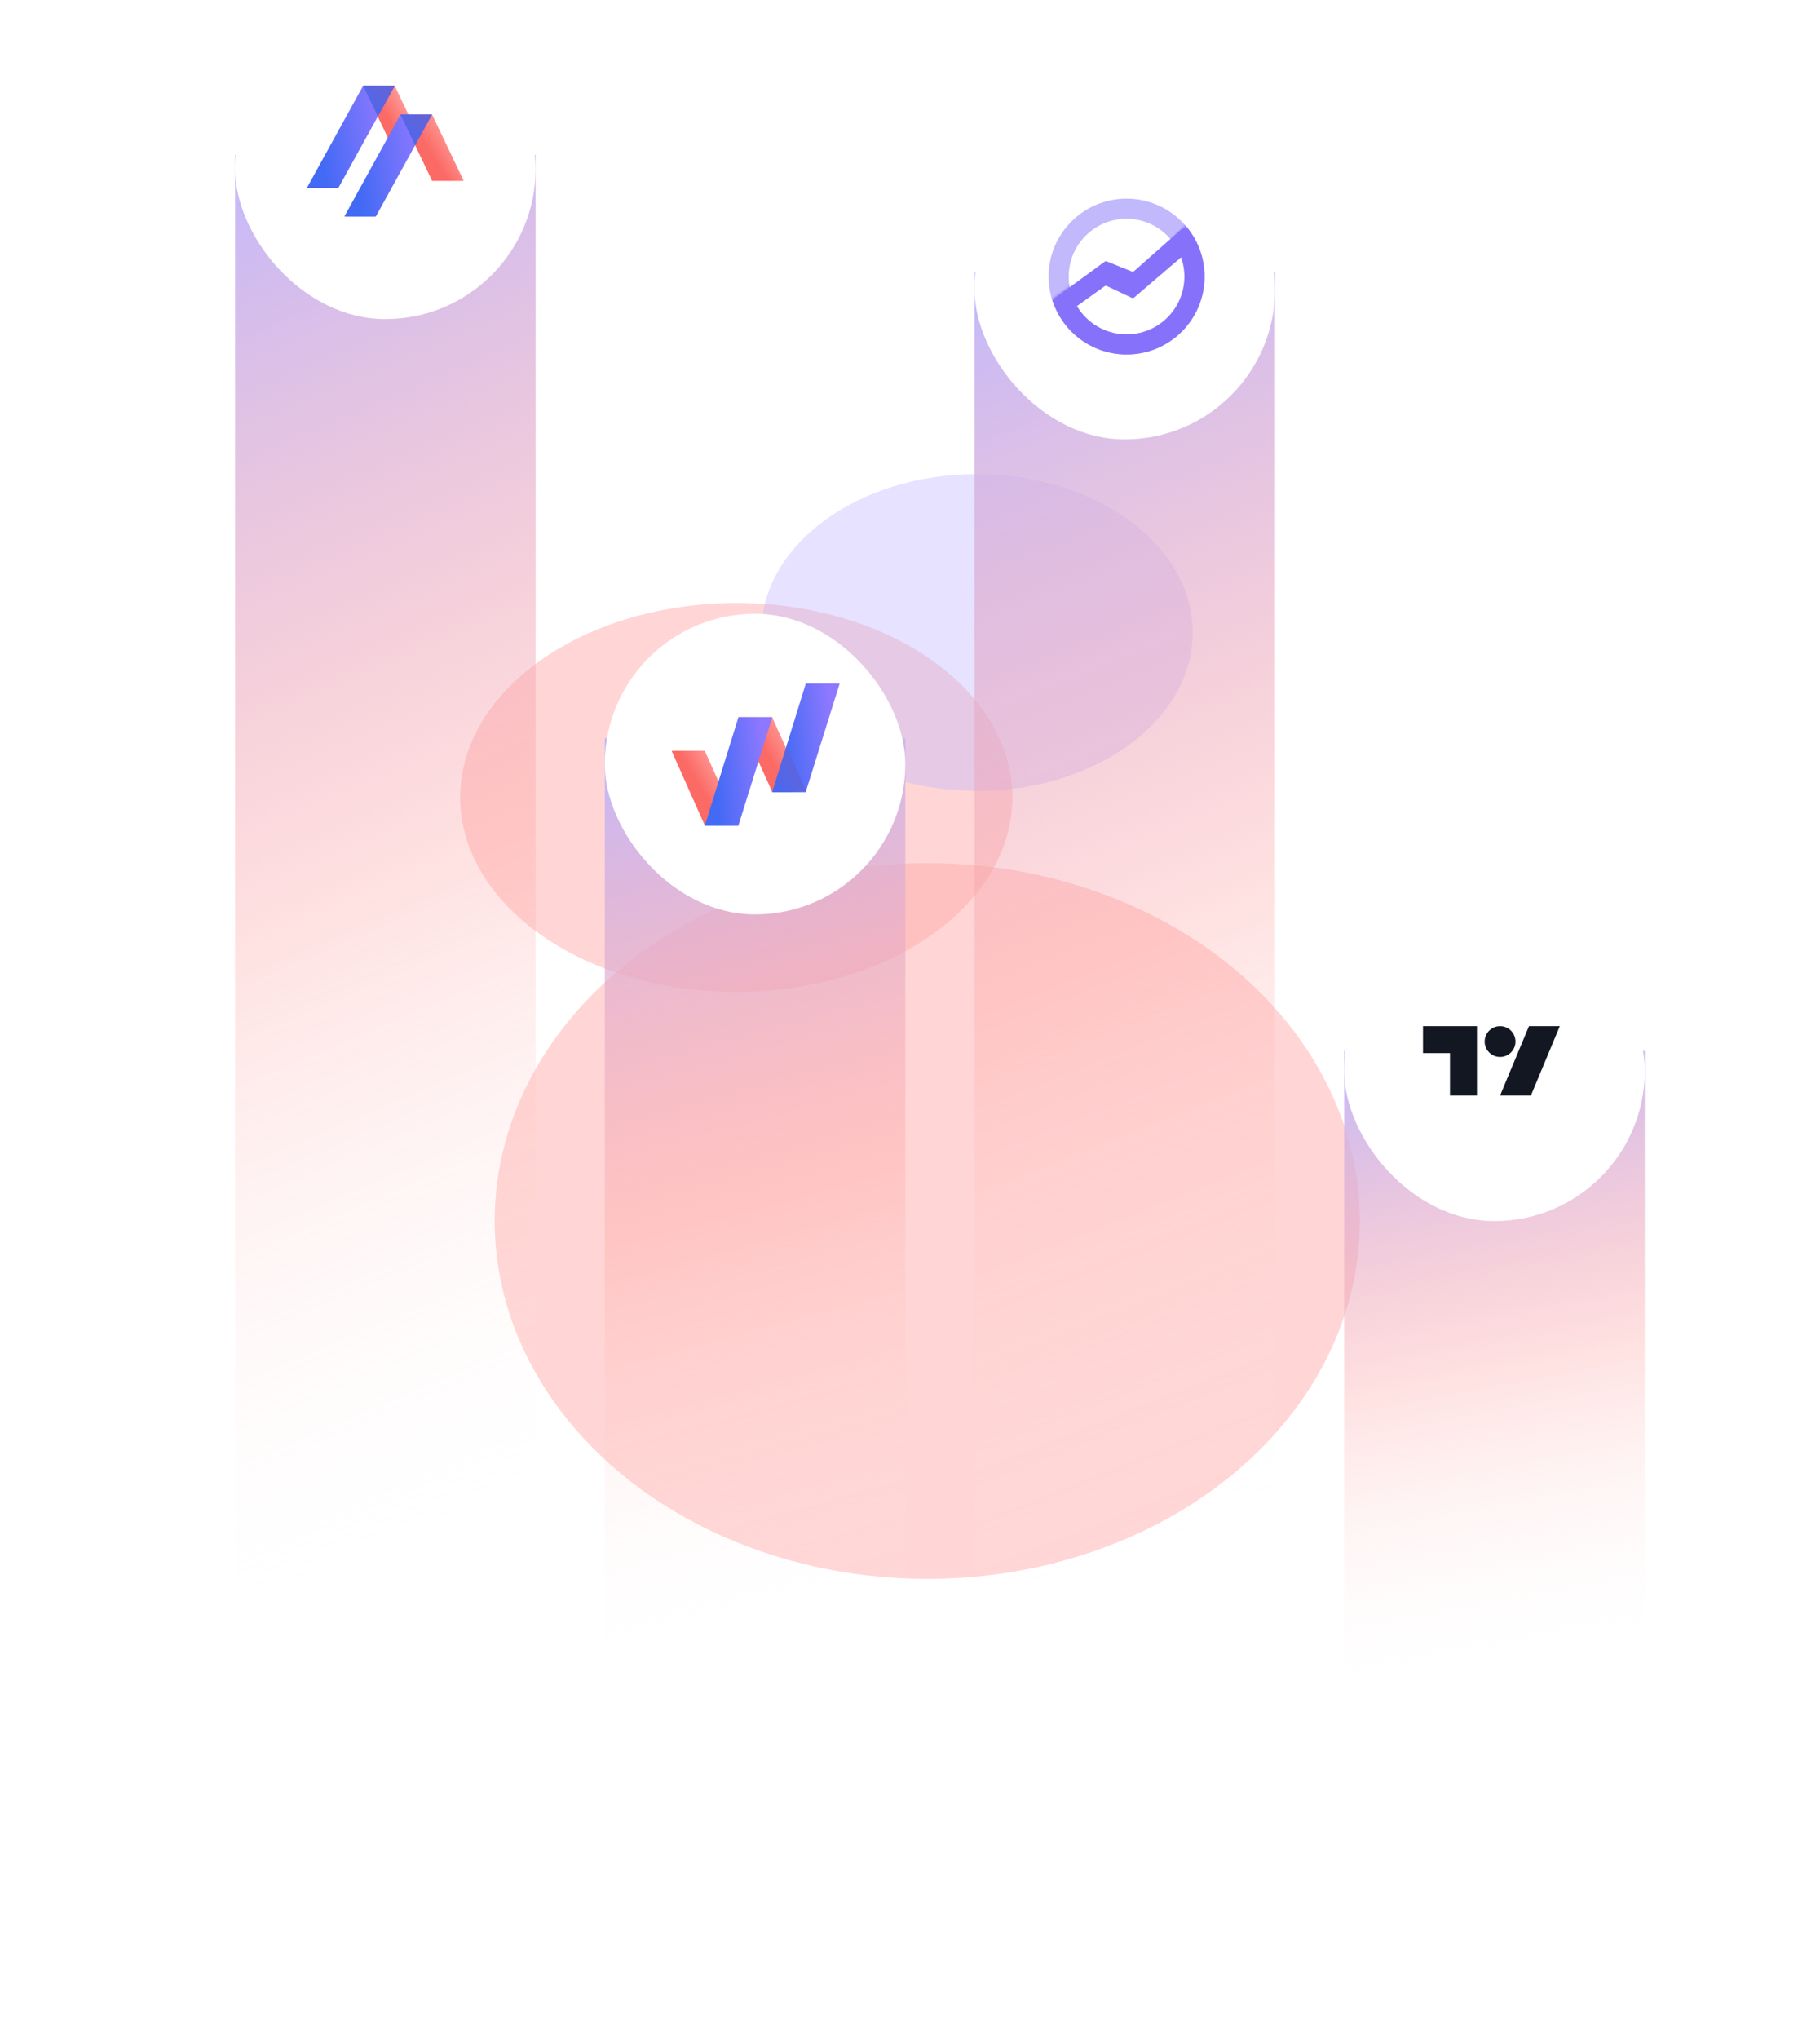 <svg width="791" height="886" viewBox="0 0 791 886" fill="none" xmlns="http://www.w3.org/2000/svg">
<g opacity="0.54">
<g opacity="0.5" filter="url(#filter0_f_936_49243)">
<ellipse cx="120" cy="84.5" rx="120" ry="84.5" transform="matrix(-1 0 0 1 440 262)" fill="#FF6861"/>
</g>
<g opacity="0.4" filter="url(#filter1_f_936_49243)">
<ellipse cx="93.751" cy="68.825" rx="93.751" ry="68.825" transform="matrix(-1 0 0 1 518.369 206)" fill="#8D78FF"/>
</g>
<g opacity="0.5" filter="url(#filter2_f_936_49243)">
<ellipse cx="188" cy="155.5" rx="188" ry="155.5" transform="matrix(-1 0 0 1 591 375)" fill="#FF6861"/>
</g>
</g>
<rect x="262.84" y="320.754" width="130.637" height="440.246" fill="url(#paint0_linear_936_49243)"/>
<rect x="423.523" y="118.267" width="130.637" height="641.427" fill="url(#paint1_linear_936_49243)"/>
<rect x="584.207" y="456.616" width="130.637" height="304.384" fill="url(#paint2_linear_936_49243)"/>
<g filter="url(#filter3_d_936_49243)">
<rect x="262.84" y="260.661" width="130.637" height="130.637" rx="65.318" fill="white"/>
</g>
<path fill-rule="evenodd" clip-rule="evenodd" d="M320.945 358.799L306.354 326.335C306.323 326.266 306.256 326.222 306.181 326.222H292.177C292.072 326.222 291.986 326.308 291.986 326.413C291.986 326.439 291.992 326.466 292.003 326.49L306.37 358.799H320.945Z" fill="url(#paint3_linear_936_49243)"/>
<path fill-rule="evenodd" clip-rule="evenodd" d="M350.229 344.173L335.587 311.596L320.979 311.596L335.654 344.173H350.229Z" fill="url(#paint4_linear_936_49243)"/>
<path fill-rule="evenodd" clip-rule="evenodd" d="M306.304 358.799L320.945 311.596H335.654L320.879 358.799H306.304Z" fill="url(#paint5_linear_936_49243)"/>
<path fill-rule="evenodd" clip-rule="evenodd" d="M335.587 344.173L350.188 297.104C350.212 297.024 350.286 296.97 350.369 296.97H364.679C364.784 296.97 364.869 297.055 364.869 297.16C364.869 297.179 364.866 297.199 364.86 297.217L350.163 344.173H335.587Z" fill="url(#paint6_linear_936_49243)"/>
<path d="M350.367 343.615L341.875 324.673L335.997 343.615H350.367Z" fill="url(#paint7_linear_936_49243)"/>
<g filter="url(#filter4_d_936_49243)">
<rect x="423.523" y="54.255" width="130.637" height="130.637" rx="65.318" fill="white"/>
</g>
<path fill-rule="evenodd" clip-rule="evenodd" d="M455.742 120.176C455.742 101.474 470.903 86.313 489.606 86.313C508.308 86.313 523.469 101.474 523.469 120.176C523.469 138.878 508.308 154.039 489.606 154.039C470.903 154.039 455.742 138.878 455.742 120.176ZM514.73 120.176C514.73 106.3 503.481 95.052 489.606 95.052C475.73 95.052 464.481 106.3 464.481 120.176C464.481 134.052 475.73 145.3 489.606 145.3C503.481 145.3 514.73 134.052 514.73 120.176Z" fill="#C2B8FC"/>
<mask id="mask0_936_49243" style="mask-type:luminance" maskUnits="userSpaceOnUse" x="453" y="95" width="76" height="65">
<path fill-rule="evenodd" clip-rule="evenodd" d="M453.649 132.729L480.377 113.361L489.665 123.045L518.219 95.064L528.415 120.174L520.263 152.926L482.543 159.937L457.974 145.284L453.649 132.729Z" fill="white"/>
</mask>
<g mask="url(#mask0_936_49243)">
<path fill-rule="evenodd" clip-rule="evenodd" d="M455.789 120.174C455.789 101.483 470.956 86.33 489.665 86.33C508.375 86.33 523.542 101.483 523.542 120.174C523.542 138.866 508.375 154.018 489.665 154.018C470.956 154.018 455.789 138.866 455.789 120.174ZM514.799 120.174C514.799 106.306 503.546 95.064 489.665 95.064C475.784 95.064 464.531 106.306 464.531 120.174C464.531 134.042 475.784 145.284 489.665 145.284C503.546 145.284 514.799 134.042 514.799 120.174Z" fill="#8672FA"/>
</g>
<path fill-rule="evenodd" clip-rule="evenodd" d="M458.215 129.672L480.096 113.706C480.375 113.502 480.739 113.457 481.06 113.586L491.881 117.948C492.232 118.089 492.633 118.02 492.917 117.769L514.077 99.059L519.474 106.525L492.946 129.25C492.647 129.506 492.225 129.563 491.868 129.394L481.076 124.29C480.748 124.135 480.362 124.17 480.067 124.381L462.028 137.298L458.215 129.672Z" fill="#8672FA"/>
<rect x="102.157" y="67.318" width="130.637" height="693.682" fill="url(#paint8_linear_936_49243)"/>
<g filter="url(#filter5_d_936_49243)">
<rect x="584.207" y="393.91" width="130.637" height="130.637" rx="65.318" fill="white"/>
</g>
<path fill-rule="evenodd" clip-rule="evenodd" d="M641.908 476H630.183V457.575H618.458V445.85H641.908V476ZM677.921 445.85L665.358 476H651.958L664.521 445.85H677.921ZM651.958 459.25C655.659 459.25 658.658 456.251 658.658 452.55C658.658 448.85 655.659 445.85 651.958 445.85C648.258 445.85 645.258 448.85 645.258 452.55C645.258 456.251 648.258 459.25 651.958 459.25Z" fill="#131722"/>
<g filter="url(#filter6_d_936_49243)">
<rect x="102.157" y="2" width="130.637" height="130.637" rx="65.318" fill="white"/>
</g>
<path fill-rule="evenodd" clip-rule="evenodd" d="M182.002 59.451V59.18L171.56 37.272H157.815L168.436 59.554L170.699 64.185L182.002 59.451Z" fill="url(#paint9_linear_936_49243)"/>
<path fill-rule="evenodd" clip-rule="evenodd" d="M133.531 81.369L157.816 37.272H171.56L147.17 81.448C147.108 81.561 146.99 81.63 146.862 81.63H133.685C133.588 81.63 133.509 81.551 133.509 81.454C133.509 81.424 133.517 81.395 133.531 81.369Z" fill="url(#paint10_linear_936_49243)"/>
<path fill-rule="evenodd" clip-rule="evenodd" d="M157.849 37.273L164.217 50.633L171.593 37.273L171.593 37.272H157.849L157.849 37.273Z" fill="url(#paint11_linear_936_49243)"/>
<path fill-rule="evenodd" clip-rule="evenodd" d="M201.424 78.349L187.799 49.765H174.054L187.703 78.4C187.762 78.522 187.886 78.6 188.021 78.6H201.265C201.362 78.6 201.441 78.522 201.441 78.424C201.441 78.398 201.435 78.372 201.424 78.349Z" fill="url(#paint12_linear_936_49243)"/>
<path fill-rule="evenodd" clip-rule="evenodd" d="M149.77 93.862L174.055 49.765H187.8L163.409 93.941C163.347 94.054 163.229 94.123 163.101 94.123H149.925C149.827 94.123 149.749 94.044 149.749 93.947C149.749 93.918 149.756 93.888 149.77 93.862Z" fill="url(#paint13_linear_936_49243)"/>
<path fill-rule="evenodd" clip-rule="evenodd" d="M187.793 49.766L180.417 63.126L174.048 49.766L174.048 49.765H187.793L187.793 49.766Z" fill="url(#paint14_linear_936_49243)"/>
<defs>
<filter id="filter0_f_936_49243" x="-0" y="62" width="640" height="569" filterUnits="userSpaceOnUse" color-interpolation-filters="sRGB">
<feFlood flood-opacity="0" result="BackgroundImageFix"/>
<feBlend mode="normal" in="SourceGraphic" in2="BackgroundImageFix" result="shape"/>
<feGaussianBlur stdDeviation="100" result="effect1_foregroundBlur_936_49243"/>
</filter>
<filter id="filter1_f_936_49243" x="130.867" y="6" width="587.501" height="537.65" filterUnits="userSpaceOnUse" color-interpolation-filters="sRGB">
<feFlood flood-opacity="0" result="BackgroundImageFix"/>
<feBlend mode="normal" in="SourceGraphic" in2="BackgroundImageFix" result="shape"/>
<feGaussianBlur stdDeviation="100" result="effect1_foregroundBlur_936_49243"/>
</filter>
<filter id="filter2_f_936_49243" x="14.999" y="175" width="776" height="711" filterUnits="userSpaceOnUse" color-interpolation-filters="sRGB">
<feFlood flood-opacity="0" result="BackgroundImageFix"/>
<feBlend mode="normal" in="SourceGraphic" in2="BackgroundImageFix" result="shape"/>
<feGaussianBlur stdDeviation="100" result="effect1_foregroundBlur_936_49243"/>
</filter>
<filter id="filter3_d_936_49243" x="254.84" y="258.661" width="146.637" height="146.637" filterUnits="userSpaceOnUse" color-interpolation-filters="sRGB">
<feFlood flood-opacity="0" result="BackgroundImageFix"/>
<feColorMatrix in="SourceAlpha" type="matrix" values="0 0 0 0 0 0 0 0 0 0 0 0 0 0 0 0 0 0 127 0" result="hardAlpha"/>
<feOffset dy="6"/>
<feGaussianBlur stdDeviation="4"/>
<feColorMatrix type="matrix" values="0 0 0 0 0.451 0 0 0 0 0.506 0 0 0 0 0.725 0 0 0 0.199 0"/>
<feBlend mode="normal" in2="BackgroundImageFix" result="effect1_dropShadow_936_49243"/>
<feBlend mode="normal" in="SourceGraphic" in2="effect1_dropShadow_936_49243" result="shape"/>
</filter>
<filter id="filter4_d_936_49243" x="415.523" y="52.255" width="146.637" height="146.637" filterUnits="userSpaceOnUse" color-interpolation-filters="sRGB">
<feFlood flood-opacity="0" result="BackgroundImageFix"/>
<feColorMatrix in="SourceAlpha" type="matrix" values="0 0 0 0 0 0 0 0 0 0 0 0 0 0 0 0 0 0 127 0" result="hardAlpha"/>
<feOffset dy="6"/>
<feGaussianBlur stdDeviation="4"/>
<feColorMatrix type="matrix" values="0 0 0 0 0.451 0 0 0 0 0.506 0 0 0 0 0.725 0 0 0 0.199 0"/>
<feBlend mode="normal" in2="BackgroundImageFix" result="effect1_dropShadow_936_49243"/>
<feBlend mode="normal" in="SourceGraphic" in2="effect1_dropShadow_936_49243" result="shape"/>
</filter>
<filter id="filter5_d_936_49243" x="576.207" y="391.91" width="146.637" height="146.637" filterUnits="userSpaceOnUse" color-interpolation-filters="sRGB">
<feFlood flood-opacity="0" result="BackgroundImageFix"/>
<feColorMatrix in="SourceAlpha" type="matrix" values="0 0 0 0 0 0 0 0 0 0 0 0 0 0 0 0 0 0 127 0" result="hardAlpha"/>
<feOffset dy="6"/>
<feGaussianBlur stdDeviation="4"/>
<feColorMatrix type="matrix" values="0 0 0 0 0.451 0 0 0 0 0.506 0 0 0 0 0.725 0 0 0 0.199 0"/>
<feBlend mode="normal" in2="BackgroundImageFix" result="effect1_dropShadow_936_49243"/>
<feBlend mode="normal" in="SourceGraphic" in2="effect1_dropShadow_936_49243" result="shape"/>
</filter>
<filter id="filter6_d_936_49243" x="94.157" y="0" width="146.637" height="146.637" filterUnits="userSpaceOnUse" color-interpolation-filters="sRGB">
<feFlood flood-opacity="0" result="BackgroundImageFix"/>
<feColorMatrix in="SourceAlpha" type="matrix" values="0 0 0 0 0 0 0 0 0 0 0 0 0 0 0 0 0 0 127 0" result="hardAlpha"/>
<feOffset dy="6"/>
<feGaussianBlur stdDeviation="4"/>
<feColorMatrix type="matrix" values="0 0 0 0 0.451 0 0 0 0 0.506 0 0 0 0 0.725 0 0 0 0.199 0"/>
<feBlend mode="normal" in2="BackgroundImageFix" result="effect1_dropShadow_936_49243"/>
<feBlend mode="normal" in="SourceGraphic" in2="effect1_dropShadow_936_49243" result="shape"/>
</filter>
<linearGradient id="paint0_linear_936_49243" x1="317.707" y1="716.598" x2="214.139" y2="333.952" gradientUnits="userSpaceOnUse">
<stop stop-color="#FCF6F4" stop-opacity="0"/>
<stop offset="0.464" stop-color="#FE9D9D" stop-opacity="0.3"/>
<stop offset="1" stop-color="#C2B8FC"/>
</linearGradient>
<linearGradient id="paint1_linear_936_49243" x1="478.391" y1="695" x2="274.188" y2="177.182" gradientUnits="userSpaceOnUse">
<stop stop-color="#FCF6F4" stop-opacity="0"/>
<stop offset="0.464" stop-color="#FE9D9D" stop-opacity="0.3"/>
<stop offset="1" stop-color="#C2B8FC"/>
</linearGradient>
<linearGradient id="paint2_linear_936_49243" x1="639.074" y1="730.3" x2="587.736" y2="455.967" gradientUnits="userSpaceOnUse">
<stop stop-color="#FCF6F4" stop-opacity="0"/>
<stop offset="0.464" stop-color="#FE9D9D" stop-opacity="0.3"/>
<stop offset="1" stop-color="#C2B8FC"/>
</linearGradient>
<linearGradient id="paint3_linear_936_49243" x1="321.016" y1="329.081" x2="302.89" y2="339.654" gradientUnits="userSpaceOnUse">
<stop stop-color="#FEBFBD"/>
<stop offset="1" stop-color="#FC6A65"/>
</linearGradient>
<linearGradient id="paint4_linear_936_49243" x1="350.3" y1="314.455" x2="332.085" y2="325.186" gradientUnits="userSpaceOnUse">
<stop stop-color="#FEBFBD"/>
<stop offset="1" stop-color="#FC6A65"/>
</linearGradient>
<linearGradient id="paint5_linear_936_49243" x1="331.522" y1="324.022" x2="309.535" y2="326.265" gradientUnits="userSpaceOnUse">
<stop stop-color="#8D78FF"/>
<stop offset="1" stop-color="#436AF5"/>
</linearGradient>
<linearGradient id="paint6_linear_936_49243" x1="360.747" y1="309.395" x2="338.81" y2="311.629" gradientUnits="userSpaceOnUse">
<stop stop-color="#8D78FF"/>
<stop offset="1" stop-color="#436AF5"/>
</linearGradient>
<linearGradient id="paint7_linear_936_49243" x1="356.269" y1="322.409" x2="328.002" y2="338.328" gradientUnits="userSpaceOnUse">
<stop stop-color="#7160CC"/>
<stop offset="1" stop-color="#436AF5"/>
</linearGradient>
<linearGradient id="paint8_linear_936_49243" x1="157.024" y1="691.036" x2="-76.476" y2="143.528" gradientUnits="userSpaceOnUse">
<stop stop-color="#FCF6F4" stop-opacity="0"/>
<stop offset="0.464" stop-color="#FE9D9D" stop-opacity="0.3"/>
<stop offset="1" stop-color="#C2B8FC"/>
</linearGradient>
<linearGradient id="paint9_linear_936_49243" x1="182.061" y1="39.633" x2="167.006" y2="48.512" gradientUnits="userSpaceOnUse">
<stop stop-color="#FEBFBD"/>
<stop offset="1" stop-color="#FC6A65"/>
</linearGradient>
<linearGradient id="paint10_linear_936_49243" x1="166.204" y1="48.949" x2="137.961" y2="52.924" gradientUnits="userSpaceOnUse">
<stop stop-color="#8D78FF"/>
<stop offset="1" stop-color="#436AF5"/>
</linearGradient>
<linearGradient id="paint11_linear_936_49243" x1="177.239" y1="35.675" x2="154.746" y2="52.853" gradientUnits="userSpaceOnUse">
<stop stop-color="#7160CC"/>
<stop offset="1" stop-color="#436AF5"/>
</linearGradient>
<linearGradient id="paint12_linear_936_49243" x1="201.508" y1="52.295" x2="184.96" y2="62.608" gradientUnits="userSpaceOnUse">
<stop stop-color="#FEBFBD"/>
<stop offset="1" stop-color="#FC6A65"/>
</linearGradient>
<linearGradient id="paint13_linear_936_49243" x1="182.443" y1="61.442" x2="154.2" y2="65.418" gradientUnits="userSpaceOnUse">
<stop stop-color="#8D78FF"/>
<stop offset="1" stop-color="#436AF5"/>
</linearGradient>
<linearGradient id="paint14_linear_936_49243" x1="193.439" y1="48.168" x2="170.946" y2="65.347" gradientUnits="userSpaceOnUse">
<stop stop-color="#7160CC"/>
<stop offset="1" stop-color="#436AF5"/>
</linearGradient>
</defs>
</svg>
